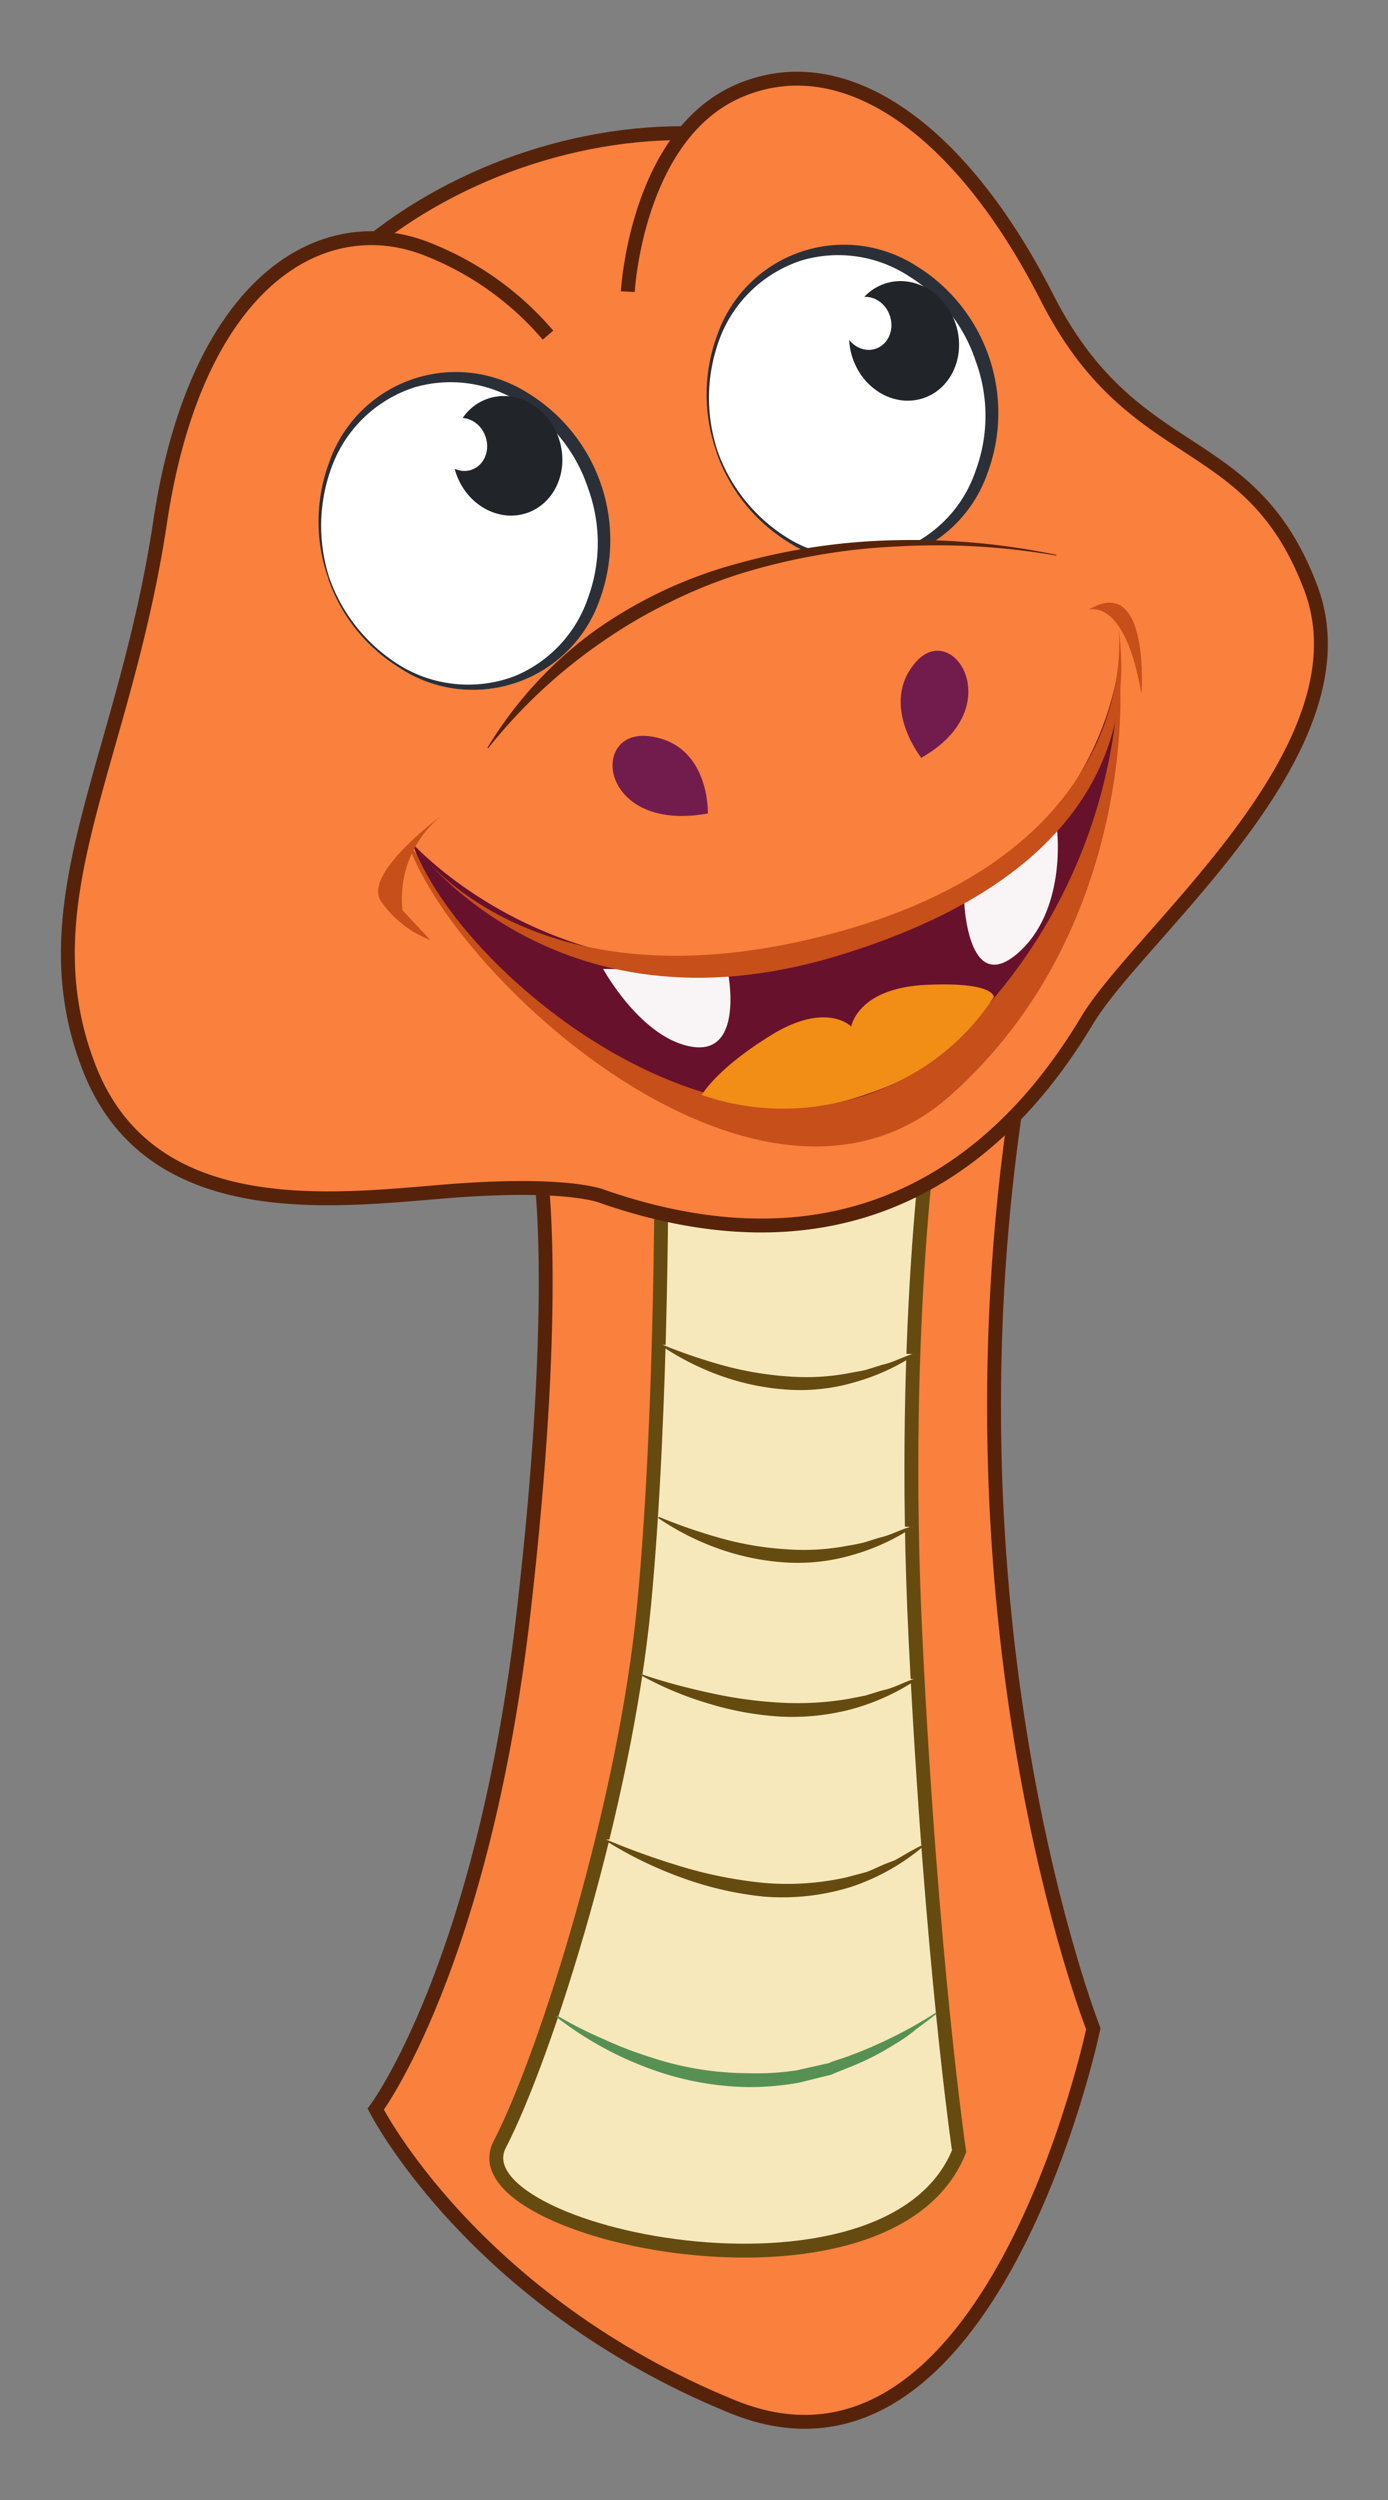 <svg id="Layer_1" data-name="Layer 1" xmlns="http://www.w3.org/2000/svg" viewBox="0 0 100 180"><rect x="0" y="0" width="100" height="180" fill="#808080" stroke="none"/><defs><style>.cls-1,.cls-10{fill:#f9803d;}.cls-1{stroke:#56230a;}.cls-1,.cls-2{stroke-miterlimit:10;}.cls-2,.cls-3{fill:#f7e8bc;}.cls-2{stroke:#664b10;}.cls-4{fill:#664b10;}.cls-5{fill:#569153;}.cls-6{fill:#fff;}.cls-7{fill:#2b3038;}.cls-8{fill:#212428;}.cls-9{fill:#721c4d;}.cls-11{fill:#56230a;}.cls-12{fill:#c64f1a;}.cls-13{fill:#68112c;}.cls-14{fill:#f9f4f5;}.cls-15{fill:#f28d16;}</style></defs><path class="cls-1" d="M38.61,82s.06.23.14.74c.41,2.52,1.43,11.78-1,33.12-2.93,25.68-10.68,36-10.68,36s7,13.79,25.7,21.42,26-27.21,26-27.21-11.71-29.71-5.17-69S38.61,82,38.61,82Z"/><path class="cls-2" d="M47.65,82.15s.12,19-1.24,33.35S39.32,148,36,154.41s28,13.15,33.1.48c0,0-2-13.53-3.14-36.9S67.3,79.21,67.3,79.21Z"/><path class="cls-3" d="M47.6,96.82s9.25,6.79,18.3.68"/><path class="cls-4" d="M47.63,96.78a39.27,39.27,0,0,0,4.54,1.55,24.12,24.12,0,0,0,4.57.77,16.71,16.71,0,0,0,4.57-.26c.38-.08.77-.12,1.14-.23l1.13-.35c.79-.17,1.48-.58,2.29-.81l.06.09a15.62,15.62,0,0,1-4.42,2,13.86,13.86,0,0,1-4.84.51,17.69,17.69,0,0,1-4.76-1,19.09,19.09,0,0,1-4.34-2.21Z"/><path class="cls-5" d="M40.17,145.14a29.18,29.18,0,0,0,3.3,1.67,28.7,28.7,0,0,0,3.4,1.31,22.42,22.42,0,0,0,7,1.15,19.13,19.13,0,0,0,3.54-.21l1.74-.39.44-.1c.14,0,.27-.11.42-.15l.85-.28a32.53,32.53,0,0,0,6.57-3.23l.06.08L66,146.11a10.77,10.77,0,0,1-1.53,1.07,18.81,18.81,0,0,1-3.32,1.68l-.87.35-.43.18-.46.11-1.81.45a20.17,20.17,0,0,1-3.72.32,21.43,21.43,0,0,1-7.3-1.42,24.82,24.82,0,0,1-6.49-3.64Z"/><path class="cls-3" d="M43.54,132.44s13.24,8.95,23,.41"/><path class="cls-4" d="M43.56,132.4a54.43,54.43,0,0,0,5.76,2.06,31.18,31.18,0,0,0,5.84,1.12,19.6,19.6,0,0,0,5.82-.41l1.43-.38c.47-.17.91-.4,1.37-.59l.71-.27.66-.38c.44-.26.89-.5,1.36-.74l.07.08a15.68,15.68,0,0,1-5.37,3,16.68,16.68,0,0,1-6.13.67,24.37,24.37,0,0,1-6-1.38,28.28,28.28,0,0,1-5.55-2.72Z"/><path class="cls-3" d="M46.17,120.59s10.71,6.41,19.76.3"/><path class="cls-4" d="M46.2,120.54c1.66.56,3.32,1,5,1.36a31.19,31.19,0,0,0,5,.69,21.91,21.91,0,0,0,4.92-.27l1.23-.24,1.2-.37c.86-.16,1.58-.62,2.44-.87l.06.09a16.16,16.16,0,0,1-4.73,2.14,16.7,16.7,0,0,1-5.17.52,22.22,22.22,0,0,1-5.12-.94,24.06,24.06,0,0,1-4.8-2Z"/><path class="cls-3" d="M47.46,109.26s9.25,6.79,18.3.68"/><path class="cls-4" d="M47.49,109.22A38.78,38.78,0,0,0,52,110.77a22.42,22.42,0,0,0,4.56.77,16.71,16.71,0,0,0,4.57-.26,11.7,11.7,0,0,0,1.15-.23l1.12-.35c.79-.17,1.48-.58,2.29-.8l.06.08a15.69,15.69,0,0,1-4.41,2,13.94,13.94,0,0,1-4.85.51,17.69,17.69,0,0,1-4.76-1,19.09,19.09,0,0,1-4.34-2.21Z"/><ellipse class="cls-1" cx="43.66" cy="29.73" rx="26.91" ry="19.17" transform="translate(-7.35 16.01) rotate(-19.19)"/><path class="cls-1" d="M45.23,21s.61-11.32,8.06-14.48S69.15,9.1,75.44,21.44s14.63,9.3,19,20.9-12.31,24.8-16.1,31.1-13.82,20-34.89,12.72c0,0-2.18-1-10.13-.47S11,88.76,6.4,76.82,8.92,55,11.54,37.56,23.4,14.77,31.11,18.07a21.9,21.9,0,0,1,8.37,6.06"/><ellipse class="cls-6" cx="33.44" cy="38.3" rx="10.31" ry="11.48" transform="translate(-10.73 13.12) rotate(-19.19)"/><path class="cls-7" d="M23.75,41.67a12.17,12.17,0,0,0,5.31,6.39,9.47,9.47,0,0,0,8,.63A9.34,9.34,0,0,0,42.38,43a11.45,11.45,0,0,0,0-7.81,11.43,11.43,0,0,0-4.82-6.15,9.31,9.31,0,0,0-7.7-1.15A9.44,9.44,0,0,0,24,33.36,12.17,12.17,0,0,0,23.75,41.67Zm-.09,0a12.25,12.25,0,0,1,.07-8.42,9.65,9.65,0,0,1,14.22-5,12.42,12.42,0,0,1,5.23,15,9.66,9.66,0,0,1-14.24,4.94A12.25,12.25,0,0,1,23.66,41.7Z"/><ellipse class="cls-8" cx="36.56" cy="32.82" rx="3.91" ry="4.35" transform="translate(-8.76 13.84) rotate(-19.19)"/><ellipse class="cls-6" cx="33.35" cy="32" rx="1.73" ry="1.93" transform="translate(-8.67 12.74) rotate(-19.19)"/><ellipse class="cls-6" cx="61.4" cy="29.13" rx="10.31" ry="11.48" transform="translate(-6.16 21.81) rotate(-19.19)"/><path class="cls-7" d="M51.71,32.51A12.15,12.15,0,0,0,57,38.89a9.4,9.4,0,0,0,8,.63,9.29,9.29,0,0,0,5.31-5.68,11.37,11.37,0,0,0,0-7.8,11.43,11.43,0,0,0-4.82-6.15,9.32,9.32,0,0,0-7.7-1.15,9.41,9.41,0,0,0-5.87,5.46A12.17,12.17,0,0,0,51.71,32.51Zm-.1,0a12.34,12.34,0,0,1,.08-8.43,9.66,9.66,0,0,1,14.22-5,12.44,12.44,0,0,1,5.23,15A9.67,9.67,0,0,1,56.9,39.1,12.39,12.39,0,0,1,51.61,32.54Z"/><ellipse class="cls-8" cx="65.14" cy="24.54" rx="3.91" ry="4.35" transform="translate(-4.45 22.78) rotate(-19.19)"/><ellipse class="cls-6" cx="62.47" cy="23.28" rx="1.73" ry="1.93" transform="translate(-4.18 21.83) rotate(-19.19)"/><path class="cls-9" d="M51,58.57s.16-5-4.21-5.56S43.18,60,51,58.57Z"/><path class="cls-9" d="M66.37,54.56S63.3,50.69,66,47.65,72.73,51,66.37,54.56Z"/><path class="cls-10" d="M76.1,40s-27-6.16-40.95,13.87"/><path class="cls-11" d="M76.09,40a50.33,50.33,0,0,0-11.36-.66,45.36,45.36,0,0,0-11.17,1.9,34.89,34.89,0,0,0-5.24,2.09,35.61,35.61,0,0,0-4.86,2.83,37.92,37.92,0,0,0-8.27,7.69l-.08,0a28.89,28.89,0,0,1,7.77-8.46,32.25,32.25,0,0,1,10.46-4.87,45.58,45.58,0,0,1,11.37-1.63,50.7,50.7,0,0,1,11.4,1.06Z"/><path class="cls-12" d="M80.7,49.24s1.17,17.69-12.2,29.61S33.07,70.9,29.4,60.78c0,0,11.82,14.6,31.15,9.15S80.7,49.24,80.7,49.24Z"/><path class="cls-13" d="M80.64,47.41A38.16,38.16,0,0,1,68.06,75.53C54.69,87.45,33.38,70.84,29.71,60.72c0,0,11.45,12.83,30.78,7.38S80.64,47.41,80.64,47.41Z"/><path class="cls-14" d="M76.16,59.8s.7,5.83-2.89,8.88-3.81-3.84-3.81-3.84Z"/><path class="cls-14" d="M43.45,69.76s2.79,5.11,6.5,5.62,2.48-5.47,2.48-5.47Z"/><path class="cls-12" d="M80.59,45.24S82.67,61,60.29,67.13s-30.58-6.41-30.58-6.41,10,14.34,30.6,8.11S81.34,50.68,80.59,45.24Z"/><path class="cls-15" d="M71.6,71.79s.09-1.11-4.87-.88-5.4,3-5.4,3-1.78-1.84-5.77.62-5,4.31-5,4.31a17.9,17.9,0,0,0,11.94-.08A17.19,17.19,0,0,0,71.6,71.79Z"/><path class="cls-12" d="M78.42,43.91s2.62-1,3.82,6.08C82.24,50,82.89,41.21,78.42,43.91Z"/><path class="cls-12" d="M32.19,58.44A7.65,7.65,0,0,0,29,65.54l2,2.14a7.68,7.68,0,0,1-3.53-2.76C26,62.86,32.19,58.44,32.19,58.44Z"/></svg>